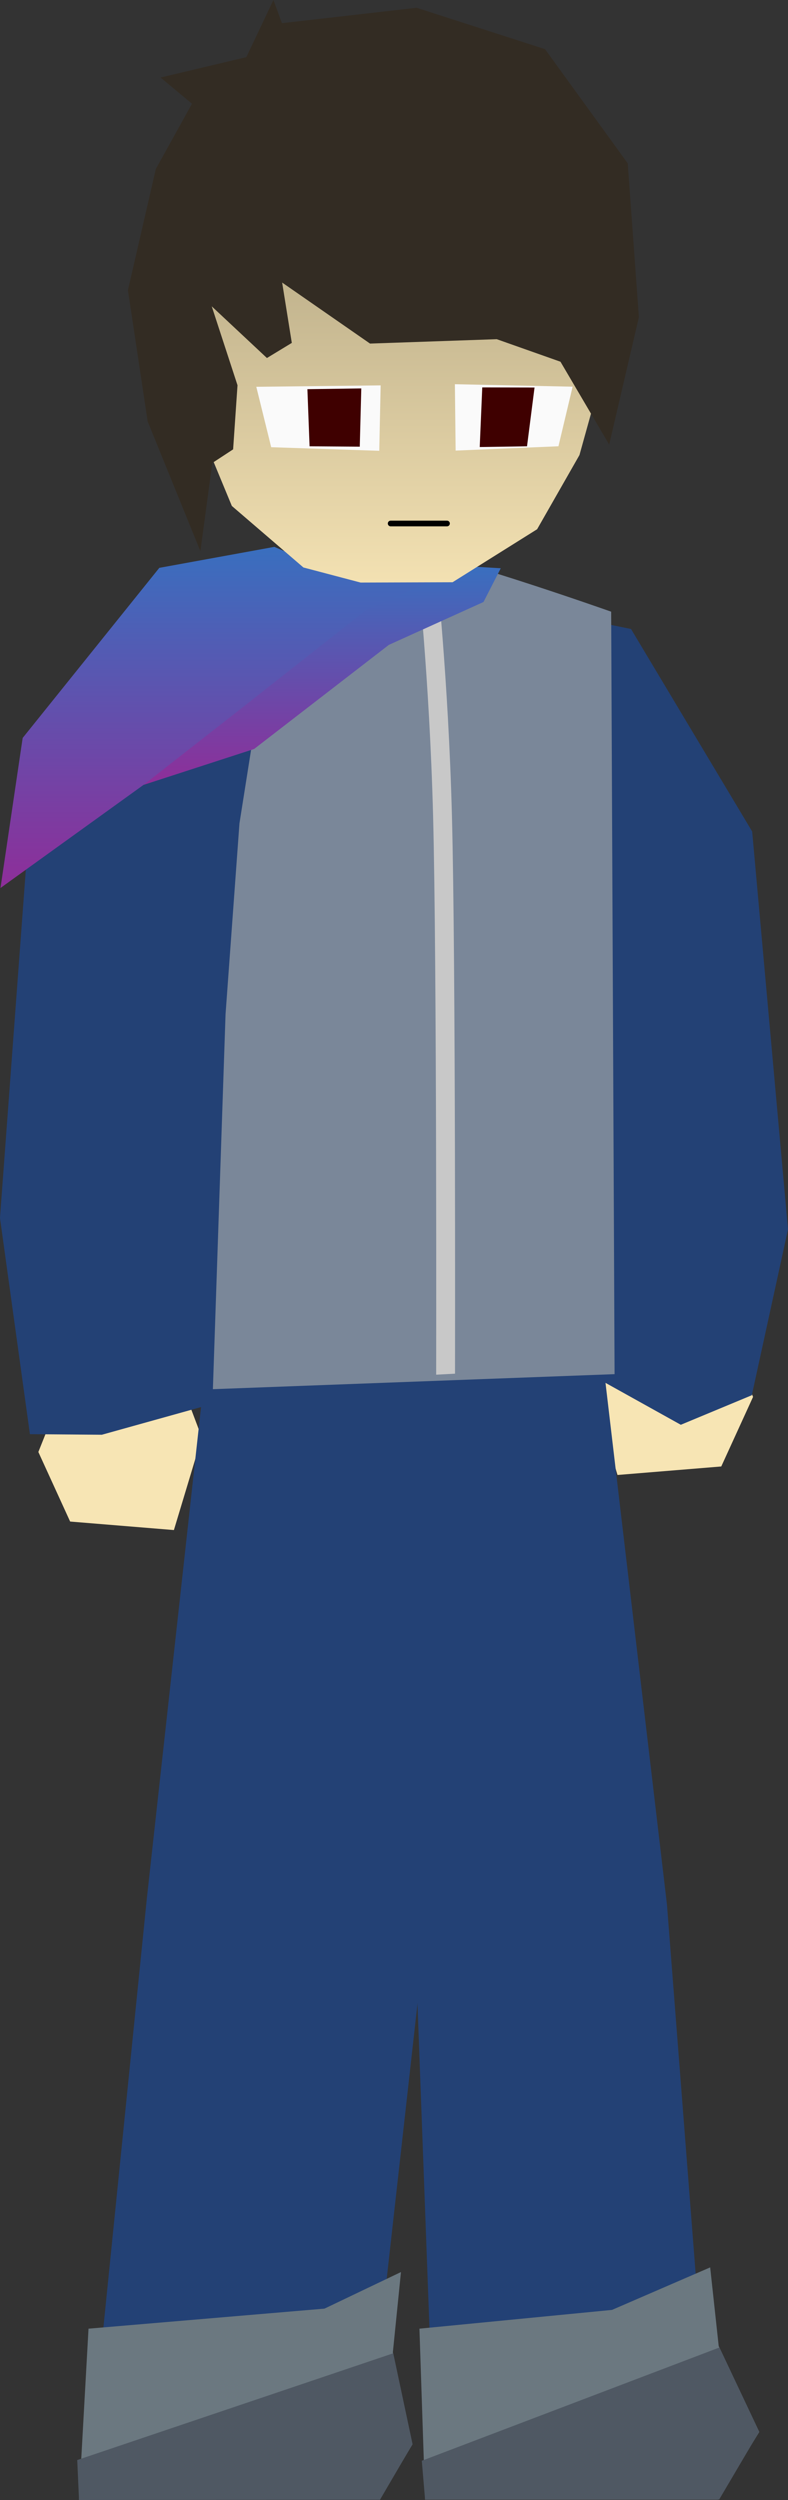 <svg version="1.1" xmlns="http://www.w3.org/2000/svg" xmlns:xlink="http://www.w3.org/1999/xlink" width="34.478" height="109.379" viewBox="0,0,34.478,109.379"><rect x="0" y="0" width="34.478" height="109.379" fill="#333333" stroke="none"/><defs><linearGradient x1="276.561" y1="128.379" x2="276.561" y2="154.387" gradientUnits="userSpaceOnUse" id="color-1"><stop offset="0" stop-color="#000000"/><stop offset="1" stop-color="#000000" stop-opacity="0"/></linearGradient><linearGradient x1="276.561" y1="156.045" x2="276.561" y2="182.054" gradientUnits="userSpaceOnUse" id="color-2"><stop offset="0" stop-color="#000000"/><stop offset="1" stop-color="#000000" stop-opacity="0"/></linearGradient><linearGradient x1="276.561" y1="183.712" x2="276.561" y2="209.721" gradientUnits="userSpaceOnUse" id="color-3"><stop offset="0" stop-color="#000000"/><stop offset="1" stop-color="#000000" stop-opacity="0"/></linearGradient><linearGradient x1="276.894" y1="211.379" x2="276.894" y2="237.387" gradientUnits="userSpaceOnUse" id="color-4"><stop offset="0" stop-color="#000000"/><stop offset="1" stop-color="#000000" stop-opacity="0"/></linearGradient><linearGradient x1="233.462" y1="91.642" x2="233.462" y2="106.566" gradientUnits="userSpaceOnUse" id="color-5"><stop offset="0" stop-color="#396fbf"/><stop offset="1" stop-color="#8e2e99"/></linearGradient><linearGradient x1="237.439" y1="92.486" x2="237.439" y2="102.051" gradientUnits="userSpaceOnUse" id="color-6"><stop offset="0" stop-color="#396fbf"/><stop offset="1" stop-color="#8e2e99"/></linearGradient><linearGradient x1="240.517" y1="69.032" x2="240.517" y2="93.204" gradientUnits="userSpaceOnUse" id="color-7"><stop offset="0" stop-color="#998e70"/><stop offset="1" stop-color="#f3e1b2"/></linearGradient></defs><g transform="translate(-223.342,-67.716)"><g data-paper-data="{&quot;isPaintingLayer&quot;:true}" fill-rule="nonzero" stroke-linejoin="miter" stroke-miterlimit="10" stroke-dasharray="" stroke-dashoffset="0" style="mix-blend-mode: normal"><path d="" fill="#340000" stroke="none" stroke-width="0" stroke-linecap="round"/><path d="" fill="#340000" stroke="none" stroke-width="0" stroke-linecap="round"/><g stroke-linecap="round"><path d="" data-paper-data="{&quot;index&quot;:null}" fill="#f7e5b5" stroke="#a8ccff" stroke-width="0"/><path d="" data-paper-data="{&quot;index&quot;:null}" fill="url(#color-1)" stroke="#a8ccff" stroke-width="0"/><path d="" data-paper-data="{&quot;index&quot;:null}" fill="none" stroke="#000000" stroke-width="0.5"/><g stroke="none" stroke-width="0"><path d="" fill="#fafafa"/><path d="" fill="#4d0000"/><path d="" fill="#3f0000"/></g><g stroke="none" stroke-width="0"><g data-paper-data="{&quot;index&quot;:null}"><path d="" fill="#fafafa"/><path d="" fill="#340000"/></g><g data-paper-data="{&quot;index&quot;:null}"><path d="" fill="#3f0000"/><path d="" fill="#340000"/></g></g><path d="" data-paper-data="{&quot;index&quot;:null}" fill="#061631" stroke="#a8ccff" stroke-width="0"/></g><g stroke-linecap="round"><path d="" data-paper-data="{&quot;index&quot;:null}" fill="#f7e5b5" stroke="#a8ccff" stroke-width="0"/><path d="" data-paper-data="{&quot;index&quot;:null}" fill="url(#color-2)" stroke="#a8ccff" stroke-width="0"/><path d="" data-paper-data="{&quot;index&quot;:null}" fill="none" stroke="#000000" stroke-width="0.5"/><g stroke="none" stroke-width="0"><path d="" fill="#fafafa"/><path d="" fill="#4d0000"/><path d="" fill="#3f0000"/></g><g stroke="none" stroke-width="0"><g data-paper-data="{&quot;index&quot;:null}"><path d="" fill="#fafafa"/><path d="" fill="#340000"/></g><g data-paper-data="{&quot;index&quot;:null}"><path d="" fill="#3f0000"/><path d="" fill="#340000"/></g></g><path d="" data-paper-data="{&quot;index&quot;:null}" fill="#061631" stroke="#a8ccff" stroke-width="0"/></g><g stroke-linecap="round"><path d="" data-paper-data="{&quot;index&quot;:null}" fill="#f7e5b5" stroke="#a8ccff" stroke-width="0"/><path d="" data-paper-data="{&quot;index&quot;:null}" fill="url(#color-3)" stroke="#a8ccff" stroke-width="0"/><path d="" data-paper-data="{&quot;index&quot;:null}" fill="none" stroke="#000000" stroke-width="0.5"/><g stroke="none" stroke-width="0"><path d="" fill="#fafafa"/><path d="" fill="#4d0000"/><path d="" fill="#3f0000"/></g><g stroke="none" stroke-width="0"><g data-paper-data="{&quot;index&quot;:null}"><path d="" fill="#fafafa"/><path d="" fill="#340000"/></g><g data-paper-data="{&quot;index&quot;:null}"><path d="" fill="#3f0000"/><path d="" fill="#340000"/></g></g><path d="" data-paper-data="{&quot;index&quot;:null}" fill="#061631" stroke="#a8ccff" stroke-width="0"/></g><g stroke-linecap="round"><path d="" data-paper-data="{&quot;index&quot;:null}" fill="#f7e5b5" stroke="#a8ccff" stroke-width="0"/><path d="" data-paper-data="{&quot;index&quot;:null}" fill="url(#color-4)" stroke="#a8ccff" stroke-width="0"/><path d="" data-paper-data="{&quot;index&quot;:null}" fill="none" stroke="#000000" stroke-width="0.5"/><g stroke="none" stroke-width="0"><path d="" fill="#fafafa"/><path d="" fill="#4d0000"/><path d="" fill="#3f0000"/></g><g stroke="none" stroke-width="0"><g data-paper-data="{&quot;index&quot;:null}"><path d="" fill="#fafafa"/><path d="" fill="#340000"/></g><g data-paper-data="{&quot;index&quot;:null}"><path d="" fill="#3f0000"/><path d="" fill="#340000"/></g></g><path d="" data-paper-data="{&quot;index&quot;:null}" fill="#061631" stroke="#a8ccff" stroke-width="0"/></g><path d="M255.756,127.493l0.535,1.339l-1.391,3.044l-4.54,0.372l-1.221,-4.052l0.481,-1.276z" data-paper-data="{&quot;index&quot;:null}" fill="#f7e5b4" stroke="#eb905c" stroke-width="0" stroke-linecap="round"/><path d="M231.691,129.33l0.481,1.276l-1.221,4.052l-4.54,-0.372l-1.391,-3.044l0.535,-1.339z" data-paper-data="{&quot;index&quot;:null}" fill="#f7e5b4" stroke="#eb905c" stroke-width="0" stroke-linecap="round"/><g fill="none" stroke="none" stroke-width="1" stroke-linecap="butt" font-family="sans-serif" font-weight="normal" font-size="12" text-anchor="start"/><path d="M245.858,94.196l5.093,1.039l5.301,8.86l1.568,17.405l-1.583,7.259l-3.107,1.293l-4.401,-2.45l0.379,-12.804l-1.262,-10.527l-2.817,-5.285z" fill="#234175" stroke="#264780" stroke-width="0" stroke-linecap="round"/><path d="M252.524,151.039l1.467,18.88l0.479,6.699h-12.077l-0.929,-25.152l-1.259,-17.806l-2.4,-7.348l11.667,-1.176z" data-paper-data="{&quot;index&quot;:null}" fill="#234175" stroke="#264780" stroke-width="0" stroke-linecap="round"/><path d="M254.415,166.917l0.373,3.444l1.774,3.754l-1.813,2.96h-12.806l-0.249,-7.477l8.426,-0.821z" fill="#6b7880" stroke="#264780" stroke-width="0" stroke-linecap="round"/><path d="M254.821,170.421l1.736,3.686l-1.748,2.965h-12.868l-0.144,-1.694z" fill="#4f5863" stroke="#264780" stroke-width="0" stroke-linecap="round"/><path d="M232.651,124.632l11.458,1.889l-0.4,6.718l-1.683,18.417l-2.1,18.759l-0.585,6.411h-11.794l0.291,-6.999l1.928,-19.042z" fill="#234175" stroke="#264780" stroke-width="0" stroke-linecap="round"/><path d="M240.886,167.121l-0.355,3.513l0.857,4.026l-1.442,2.415h-13.148l0.417,-7.477l10.325,-0.877z" fill="#6b7880" stroke="#264780" stroke-width="0" stroke-linecap="round"/><path d="M240.548,170.675l0.844,3.972l-1.424,2.436l-13.168,0.011l-0.079,-1.748z" fill="#4f5863" stroke="#264780" stroke-width="0" stroke-linecap="round"/><path d="M250.232,127.837l-17.997,0.673l-0.783,-34.443c0,0 6.299,-2.744 8.651,-2.535c2.226,0.198 9.98,2.946 9.98,2.946z" fill="#7a8799" stroke="#264780" stroke-width="0" stroke-linecap="round"/><path d="M242.426,127.86c0,0 0.034,-18.01 -0.135,-24.472c-0.157,-6.003 -0.695,-10.928 -0.695,-10.928h0.825c0,0 0.538,4.933 0.695,10.939c0.169,6.461 0.135,24.417 0.135,24.417z" fill="#c8c8c8" stroke="#264780" stroke-width="0" stroke-linecap="butt"/><path d="M234.654,98.46l-0.835,5.282l-0.608,8.342l-0.576,17.055l-4.837,1.349l-3.147,-0.025l-1.31,-9.46l1.277,-17.201l5.996,-8.145l3.823,-1.779z" data-paper-data="{&quot;index&quot;:null}" fill="#234175" stroke="#264780" stroke-width="0" stroke-linecap="round"/><path d="M237.573,92.592l5.989,0.319l-3.214,3.022l-5.889,4.55l-4.832,1.569l-6.264,4.515l0.971,-6.565l5.979,-7.442l5.033,-0.918z" fill="url(#color-5)" stroke="#264780" stroke-width="0" stroke-linecap="round"/><path d="M243.698,92.486l1.554,0.092l-0.755,1.476l-4.148,1.879l-5.889,4.55l-4.832,1.569l4.355,-3.409l5.4,-4.255z" fill="url(#color-6)" stroke="#264780" stroke-width="0" stroke-linecap="round"/><path d="M236.618,92.544l-3.132,-2.692l-1.977,-4.776l-0.063,-5.397l0.285,-6.108l3.118,-2.673l5.333,-1.866l5.079,1.065l3.576,2.543l0.156,4.209l0.597,7.558l-0.894,3.218l-1.853,3.246l-3.7,2.319l-4.023,0.014z" data-paper-data="{&quot;index&quot;:null}" fill="url(#color-7)" stroke="#eb905c" stroke-width="0" stroke-linecap="round"/><path d="M241.571,68.056l5.618,1.811l3.619,4.997l0.488,6.729l-1.3,5.574l-2.131,-3.625l-2.788,-0.986l-5.545,0.192l-3.845,-2.67l0.423,2.64l-1.089,0.662l-2.415,-2.262l1.128,3.454l-0.192,2.804l-0.911,0.597l-0.521,3.858l-2.307,-5.677l-0.864,-5.742l1.222,-5.305l1.581,-2.853l-1.375,-1.146l3.754,-0.892l1.185,-2.5l0.372,1.014z" data-paper-data="{&quot;index&quot;:null}" fill="#332c23" stroke="#eb905c" stroke-width="0" stroke-linecap="round"/><path d="M243.245,84.526l5.151,0.108l-0.62,2.607l-4.498,0.189z" fill="#fafafa" stroke="#eb905c" stroke-width="0" stroke-linecap="round"/><path d="M244.443,84.666l2.287,0.005l-0.329,2.571l-2.069,0.032z" fill="#3f0000" stroke="#eb905c" stroke-width="0" stroke-linecap="round"/><path d="M240.436,90.62h2.463" fill="none" stroke="#000000" stroke-width="0.25" stroke-linecap="round"/><path d="M239.936,87.439l-4.728,-0.157l-0.652,-2.643l5.441,-0.062z" fill="#fafafa" stroke="#eb905c" stroke-width="0" stroke-linecap="round"/><path d="M239.083,87.259l-2.196,-0.017l-0.095,-2.499l2.358,-0.033z" fill="#3f0000" stroke="#eb905c" stroke-width="0" stroke-linecap="round"/></g></g></svg>